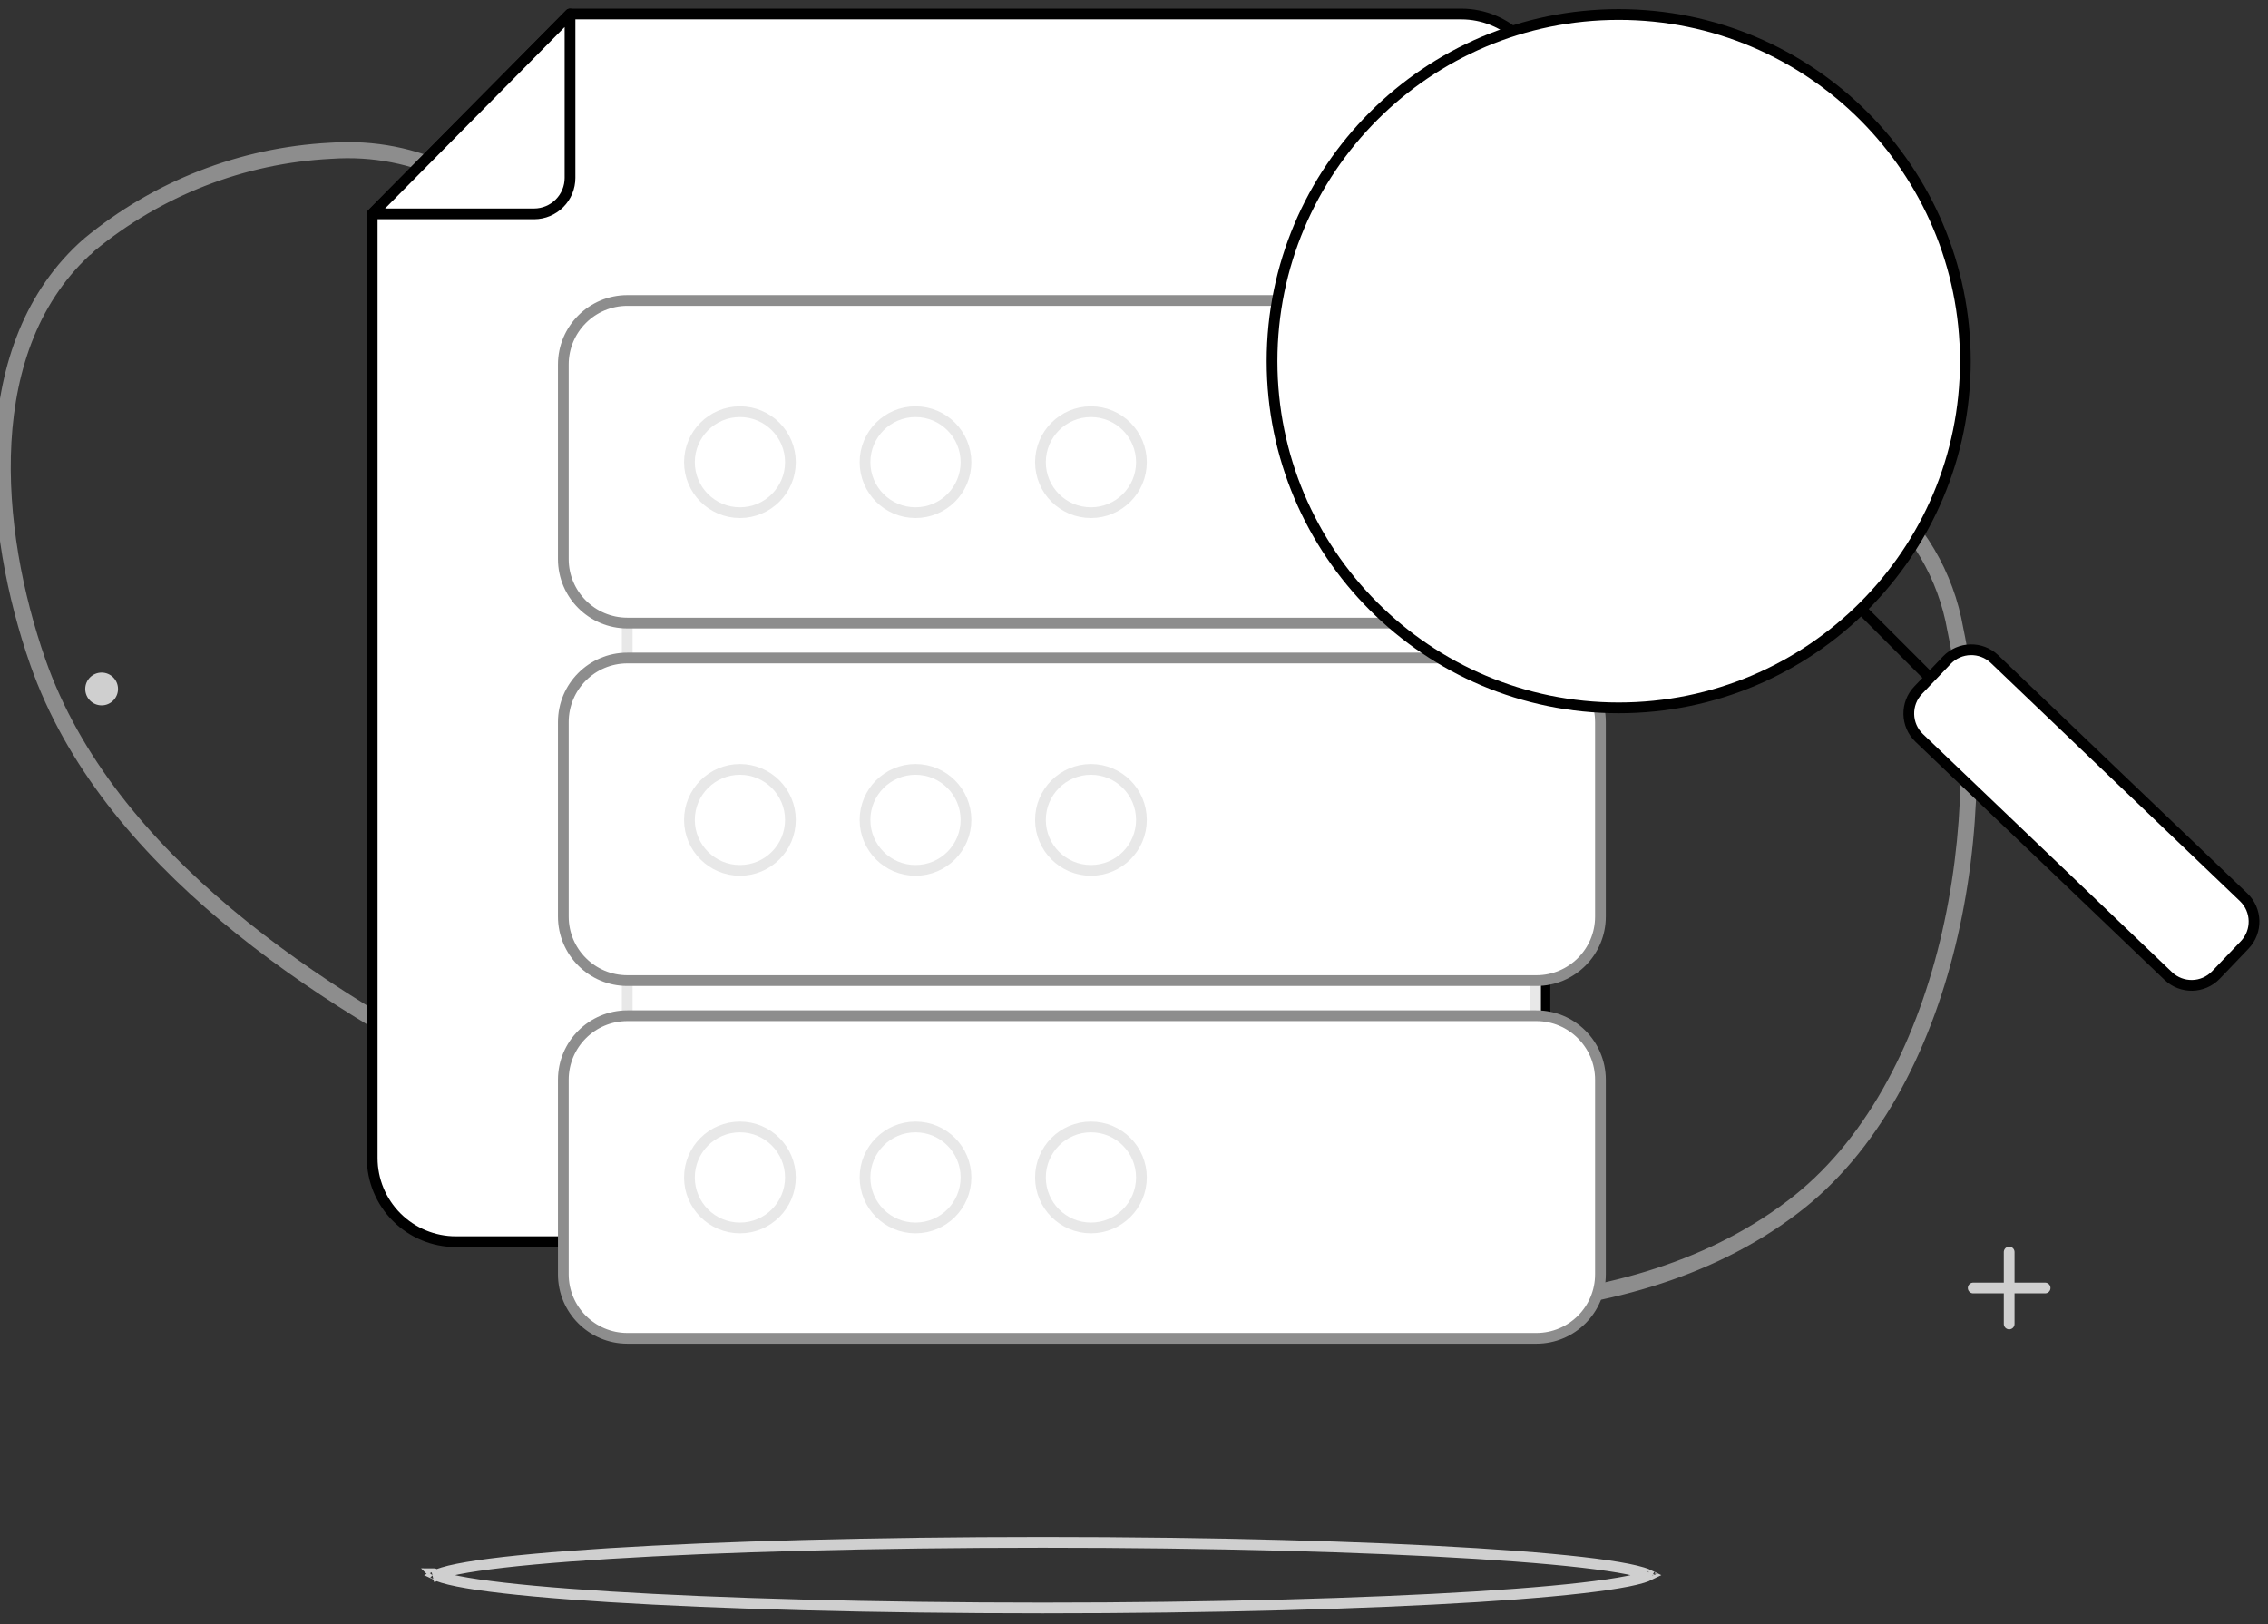 <svg width="162" height="116" viewBox="0 0 162 116" fill="none" xmlns="http://www.w3.org/2000/svg">
<rect x="0" y="0" width="162" height="116" fill="#333333" stroke="none"/>
<path d="M133.99 34.982C128.099 30.68 120.086 31.65 112.676 32.547C110.004 32.87 107.411 33.184 105.025 33.238L94.872 33.405L94.873 33.789C94.873 33.789 94.874 33.789 94.874 33.789C97.937 33.778 101.029 33.71 104 33.644C104.346 33.636 104.69 33.629 105.033 33.621L105.033 33.621C107.306 33.57 109.76 33.285 112.269 32.982C112.419 32.964 112.569 32.946 112.719 32.928C115.091 32.641 117.509 32.348 119.899 32.222C124.984 31.953 129.86 32.444 133.757 35.286M133.99 34.982L133.75 35.281C133.752 35.283 133.755 35.285 133.757 35.286M133.99 34.982C137.089 37.47 139.174 41.004 139.855 44.92C142.65 58.178 139.52 77.815 128.113 86.403C115.703 95.767 97.296 94.179 82.963 92.005C66.611 89.532 50.307 85.221 35.46 77.803C22.619 71.389 7.498 61.547 2.529 47.368M133.99 34.982L133.764 35.291C133.762 35.29 133.759 35.288 133.757 35.286M133.757 35.286C136.78 37.716 138.813 41.164 139.477 44.985L139.477 44.985L139.48 44.999C140.865 51.569 140.783 59.735 138.937 67.322C137.09 74.913 133.49 81.875 127.883 86.097L127.882 86.097C121.759 90.718 114.138 92.649 106.235 93.148C98.333 93.647 90.18 92.712 83.02 91.626L83.02 91.626C66.695 89.157 50.432 84.855 35.631 77.46C29.225 74.26 22.263 70.211 16.289 65.203C10.313 60.195 5.344 54.243 2.89 47.242M39.628 16.922C34.624 13.136 30.073 10.126 23.575 10.579C17.222 10.913 11.145 13.284 6.244 17.34M39.628 16.922L39.396 17.227C39.397 17.227 39.397 17.227 39.397 17.227M39.628 16.922L39.397 17.228C39.397 17.227 39.397 17.227 39.397 17.227M39.628 16.922L39.397 17.227M6.244 17.34C-2.022 24.578 -0.768 37.956 2.529 47.368M6.244 17.34L6.488 17.635C6.489 17.634 6.491 17.633 6.492 17.632M6.244 17.34L6.496 17.628C6.495 17.63 6.493 17.631 6.492 17.632M2.529 47.368L2.89 47.242M2.529 47.368L2.891 47.242C2.891 47.242 2.891 47.242 2.89 47.242M2.89 47.242C1.254 42.569 0.129 36.923 0.433 31.561C0.737 26.201 2.464 21.161 6.492 17.632M6.492 17.632C11.329 13.63 17.326 11.292 23.595 10.962L23.595 10.962L23.602 10.962C29.946 10.519 34.396 13.444 39.397 17.227" stroke="#8D8D8D" stroke-width="0.767"/>
<path d="M143.512 89.425V94.561" stroke="#CFCFCF" stroke-width="0.767" stroke-linecap="round" stroke-linejoin="round"/>
<path d="M140.943 91.993H146.079" stroke="#CFCFCF" stroke-width="0.767" stroke-linecap="round" stroke-linejoin="round"/>
<path d="M7.26 50.379C7.906 50.379 8.43 49.855 8.43 49.208C8.43 48.562 7.906 48.038 7.26 48.038C6.613 48.038 6.089 48.562 6.089 49.208C6.089 49.855 6.613 50.379 7.26 50.379Z" fill="#CFCFCF"/>
<path d="M117.805 112.502C117.694 112.557 117.534 112.618 117.319 112.684C116.763 112.853 115.924 113.02 114.82 113.182C112.618 113.506 109.42 113.799 105.457 114.045C97.535 114.537 86.584 114.842 74.484 114.842C62.385 114.842 51.434 114.537 43.511 114.045C39.548 113.799 36.351 113.506 34.148 113.182C33.045 113.02 32.206 112.853 31.65 112.684C31.435 112.618 31.275 112.557 31.163 112.502C31.275 112.447 31.435 112.385 31.65 112.32C32.206 112.151 33.045 111.983 34.148 111.821C36.351 111.497 39.548 111.205 43.511 110.959C51.434 110.466 62.385 110.162 74.484 110.162C86.584 110.162 97.535 110.466 105.457 110.959C109.42 111.205 112.618 111.497 114.82 111.821C115.924 111.983 116.763 112.151 117.319 112.32C117.534 112.385 117.694 112.447 117.805 112.502ZM31 112.398C31.001 112.398 31.002 112.4 31.005 112.403C31.002 112.4 31 112.398 31 112.398ZM31 112.605C31 112.605 31.002 112.604 31.005 112.6C31.002 112.604 31.001 112.605 31 112.605ZM117.964 112.6C117.967 112.604 117.968 112.605 117.968 112.605C117.968 112.605 117.966 112.604 117.964 112.6ZM117.964 112.403C117.966 112.4 117.968 112.398 117.968 112.398C117.968 112.398 117.967 112.4 117.964 112.403Z" stroke="#CFCFCF" stroke-width="0.767"/>
<path d="M40.716 1H104.38C105.964 1 107.483 1.629 108.603 2.749C109.724 3.869 110.353 5.388 110.353 6.972V82.712C110.353 84.296 109.724 85.815 108.603 86.935C107.483 88.055 105.964 88.685 104.38 88.685H32.558C30.974 88.685 29.455 88.055 28.335 86.935C27.215 85.815 26.586 84.296 26.586 82.712V15.274L40.716 1Z" fill="white" stroke="black" stroke-width="0.767" stroke-linecap="round" stroke-linejoin="round"/>
<path d="M44.802 89.03V38.292H109.682V89.03H44.802Z" stroke="#E8E8E8" stroke-width="0.767"/>
<path d="M26.586 15.274H38.16C38.839 15.271 39.489 14.999 39.968 14.517C40.447 14.036 40.716 13.385 40.716 12.706V1L26.586 15.274Z" fill="white" stroke="black" stroke-width="0.767" stroke-linecap="round" stroke-linejoin="round"/>
<path d="M109.743 21.461H44.813C42.286 21.461 40.238 23.509 40.238 26.036V39.927C40.238 42.454 42.286 44.502 44.813 44.502H109.743C112.27 44.502 114.318 42.454 114.318 39.927V26.036C114.318 23.509 112.27 21.461 109.743 21.461Z" fill="white" stroke="#8D8D8D" stroke-width="0.767" stroke-linecap="round" stroke-linejoin="round"/>
<path d="M56.458 33.011C56.458 35.003 54.843 36.617 52.852 36.617C50.86 36.617 49.246 35.003 49.246 33.011C49.246 31.02 50.86 29.405 52.852 29.405C54.843 29.405 56.458 31.02 56.458 33.011Z" stroke="#E8E8E8" stroke-width="0.767"/>
<path d="M68.999 33.011C68.999 35.003 67.385 36.617 65.393 36.617C63.402 36.617 61.787 35.003 61.787 33.011C61.787 31.02 63.402 29.405 65.393 29.405C67.385 29.405 68.999 31.02 68.999 33.011Z" stroke="#E8E8E8" stroke-width="0.767"/>
<path d="M81.53 33.011C81.53 35.003 79.916 36.617 77.924 36.617C75.932 36.617 74.318 35.003 74.318 33.011C74.318 31.02 75.932 29.405 77.924 29.405C79.916 29.405 81.53 31.02 81.53 33.011Z" stroke="#E8E8E8" stroke-width="0.767"/>
<path d="M109.743 46.998H44.813C42.286 46.998 40.238 49.046 40.238 51.573V65.464C40.238 67.991 42.286 70.039 44.813 70.039H109.743C112.27 70.039 114.318 67.991 114.318 65.464V51.573C114.318 49.046 112.27 46.998 109.743 46.998Z" fill="white" stroke="#8D8D8D" stroke-width="0.767" stroke-linecap="round" stroke-linejoin="round"/>
<path d="M56.458 58.56C56.458 60.552 54.843 62.166 52.852 62.166C50.86 62.166 49.246 60.552 49.246 58.56C49.246 56.569 50.86 54.954 52.852 54.954C54.843 54.954 56.458 56.569 56.458 58.56Z" stroke="#E8E8E8" stroke-width="0.767"/>
<path d="M68.999 58.56C68.999 60.552 67.385 62.166 65.393 62.166C63.402 62.166 61.787 60.552 61.787 58.56C61.787 56.569 63.402 54.954 65.393 54.954C67.385 54.954 68.999 56.569 68.999 58.56Z" stroke="#E8E8E8" stroke-width="0.767"/>
<path d="M81.53 58.56C81.53 60.552 79.916 62.166 77.924 62.166C75.932 62.166 74.318 60.552 74.318 58.56C74.318 56.569 75.932 54.954 77.924 54.954C79.916 54.954 81.53 56.569 81.53 58.56Z" stroke="#E8E8E8" stroke-width="0.767"/>
<path d="M109.743 72.547H44.813C42.286 72.547 40.238 74.596 40.238 77.122V91.014C40.238 93.54 42.286 95.588 44.813 95.588H109.743C112.27 95.588 114.318 93.54 114.318 91.014V77.122C114.318 74.596 112.27 72.547 109.743 72.547Z" fill="white" stroke="#8D8D8D" stroke-width="0.767" stroke-linecap="round" stroke-linejoin="round"/>
<path d="M56.458 84.098C56.458 86.09 54.843 87.704 52.852 87.704C50.86 87.704 49.246 86.09 49.246 84.098C49.246 82.106 50.86 80.492 52.852 80.492C54.843 80.492 56.458 82.106 56.458 84.098Z" stroke="#E8E8E8" stroke-width="0.767"/>
<path d="M68.999 84.098C68.999 86.09 67.385 87.704 65.393 87.704C63.402 87.704 61.787 86.09 61.787 84.098C61.787 82.106 63.402 80.492 65.393 80.492C67.385 80.492 68.999 82.106 68.999 84.098Z" stroke="#E8E8E8" stroke-width="0.767"/>
<path d="M81.53 84.098C81.53 86.09 79.916 87.704 77.924 87.704C75.932 87.704 74.318 86.09 74.318 84.098C74.318 82.106 75.932 80.492 77.924 80.492C79.916 80.492 81.53 82.106 81.53 84.098Z" stroke="#E8E8E8" stroke-width="0.767"/>
<path d="M115.621 50.557C129.296 50.557 140.382 39.472 140.382 25.797C140.382 12.121 129.296 1.036 115.621 1.036C101.946 1.036 90.86 12.121 90.86 25.797C90.86 39.472 101.946 50.557 115.621 50.557Z" fill="white" stroke="black" stroke-width="0.767" stroke-linecap="round" stroke-linejoin="round"/>
<path d="M133.202 43.761L139.795 50.354" stroke="black" stroke-width="0.767" stroke-linecap="round" stroke-linejoin="round"/>
<path d="M139.058 47.154L137.011 49.295C136.091 50.258 136.125 51.786 137.088 52.707L154.874 69.709C155.838 70.63 157.365 70.596 158.286 69.632L160.333 67.491C161.254 66.528 161.219 65.001 160.256 64.08L142.47 47.077C141.507 46.156 139.979 46.191 139.058 47.154Z" fill="white" stroke="black" stroke-width="0.767" stroke-linecap="round" stroke-linejoin="round"/>
</svg>
